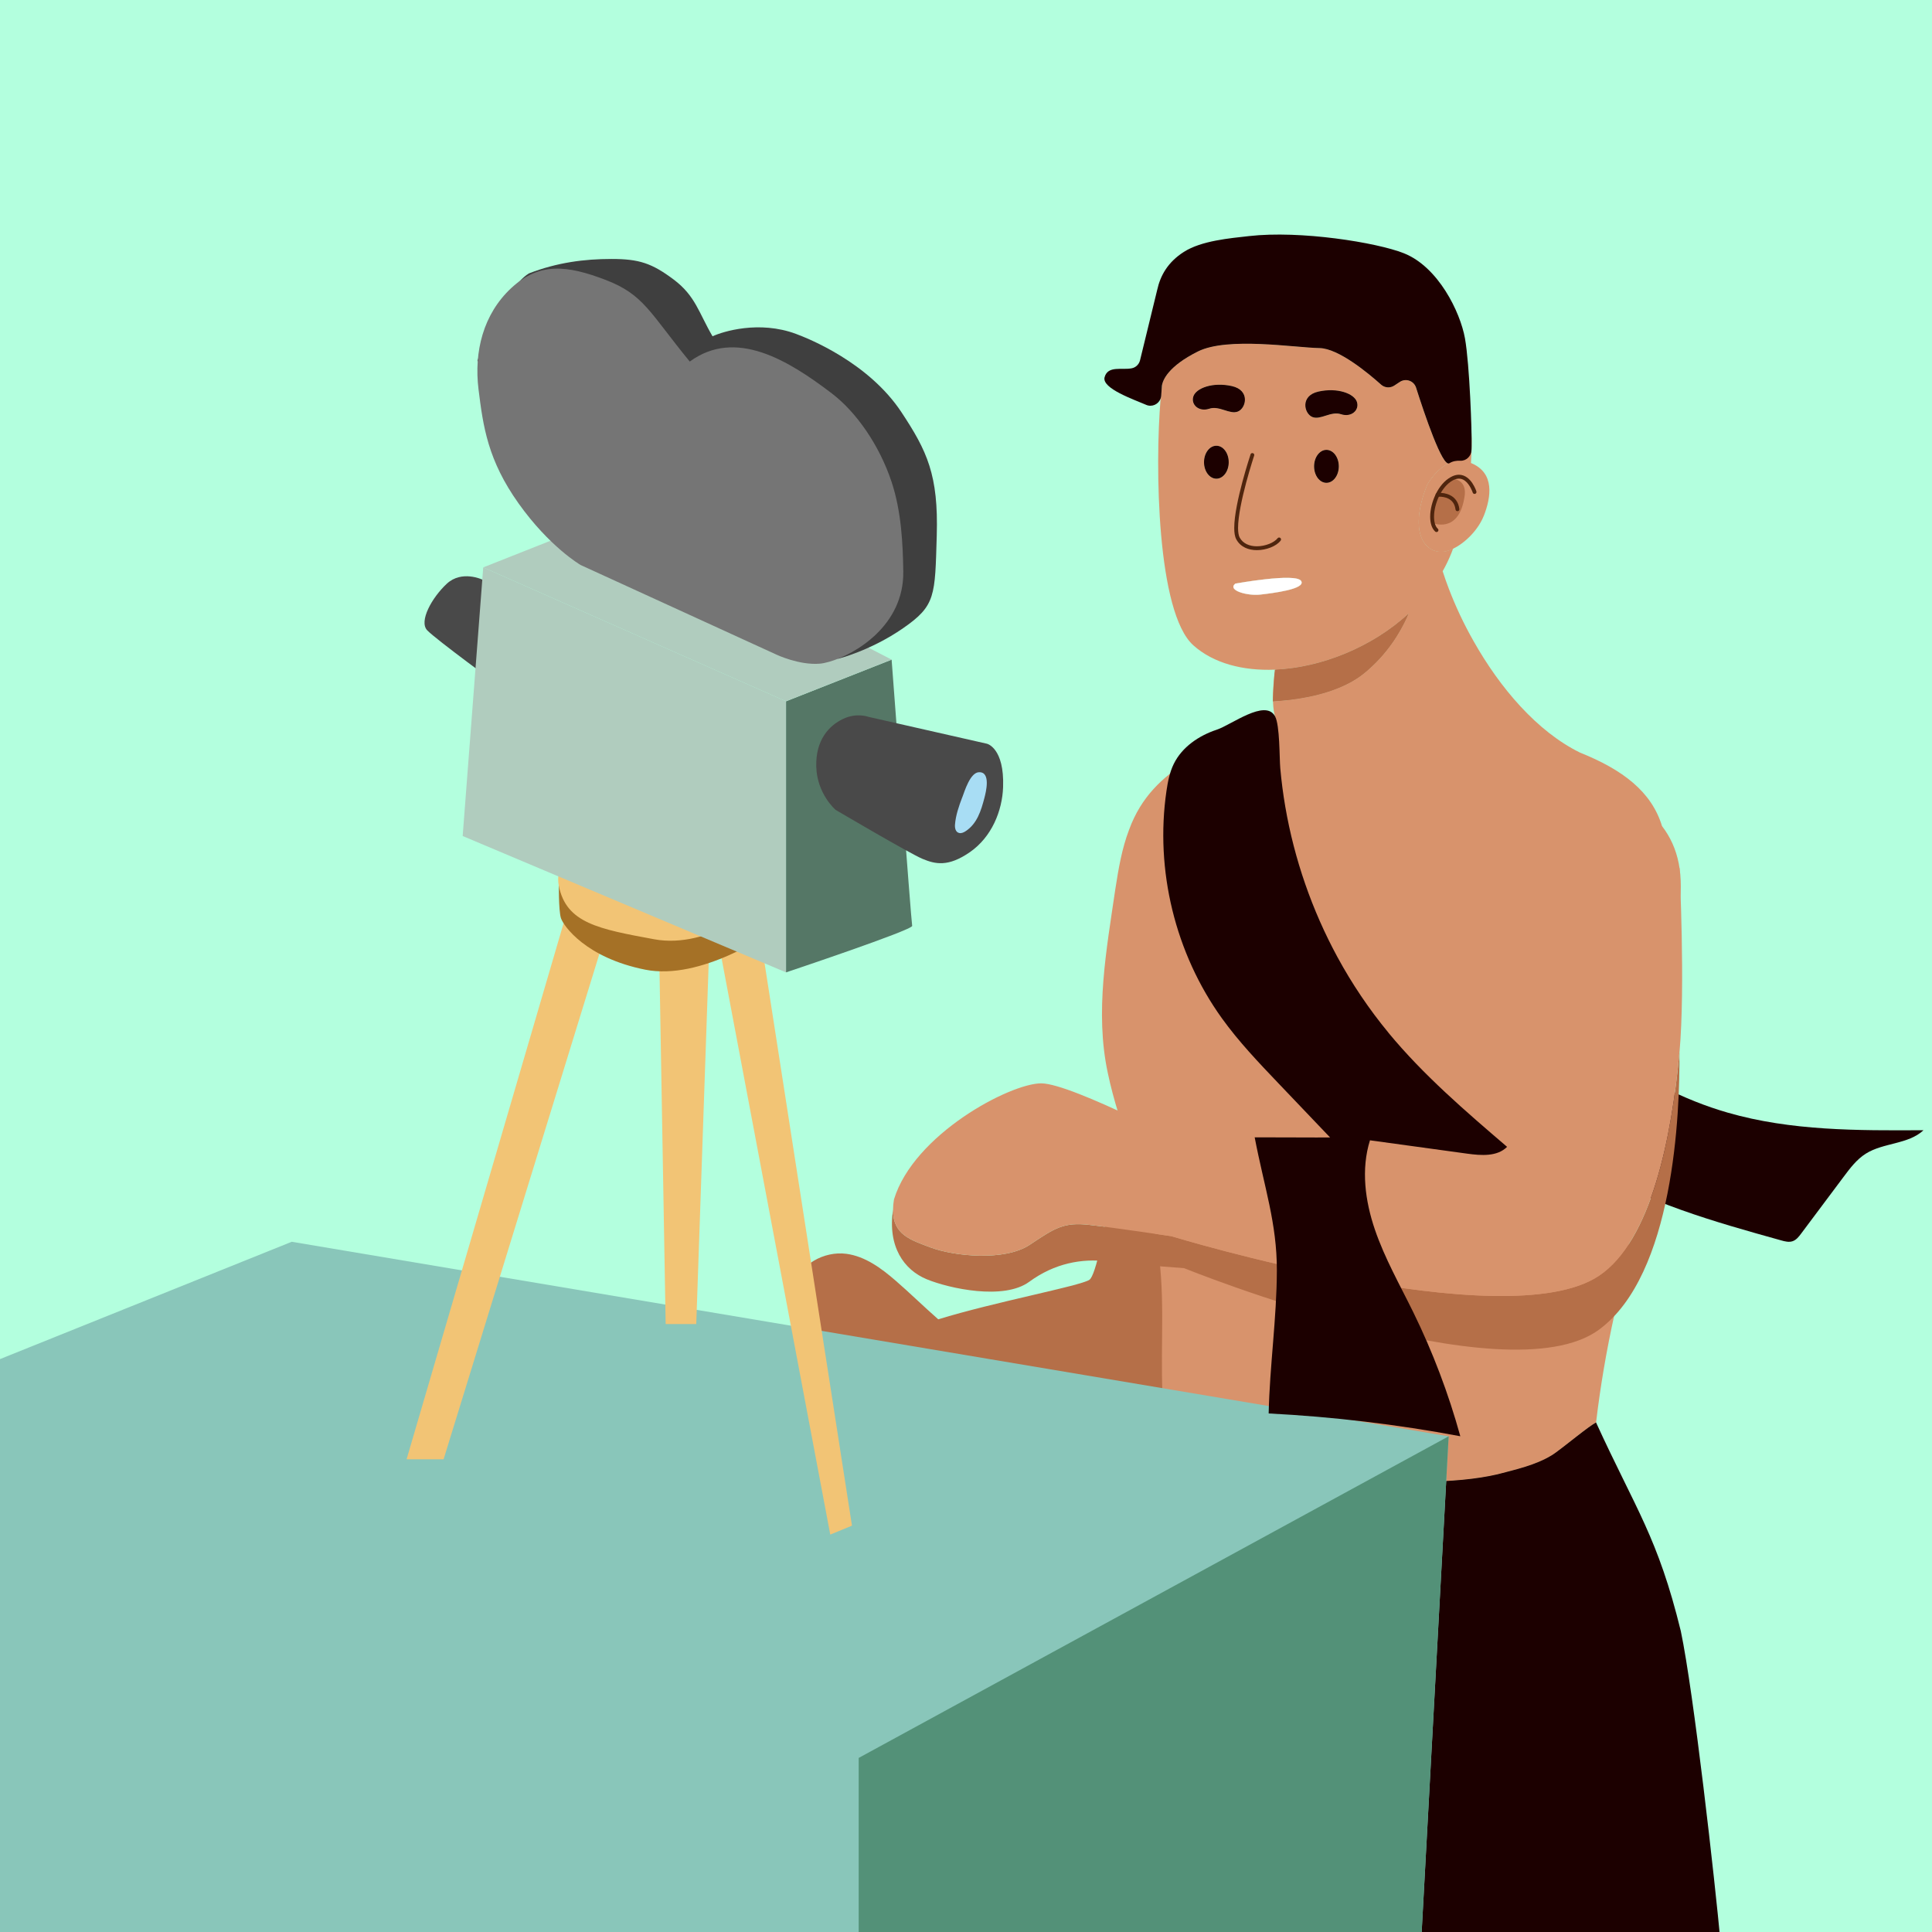 <?xml version="1.0" encoding="UTF-8"?>
<svg id="a" xmlns="http://www.w3.org/2000/svg" xmlns:xlink="http://www.w3.org/1999/xlink" viewBox="0 0 500 500">
  <defs>
    <style>
      .c {
        fill: #539178;
      }

      .c, .d, .e, .f, .g, .h, .i, .j, .k, .l, .m, .n, .o, .p, .q, .r, .s {
        stroke-width: 0px;
      }

      .d {
        fill: #3f3f3f;
      }

      .e {
        fill: #89c6ba;
      }

      .f {
        fill: #576;
      }

      .g {
        fill: #1c0000;
      }

      .h {
        fill: #a57126;
      }

      .i {
        fill: #b0ccbe;
      }

      .j {
        fill: #f2c475;
      }

      .k {
        fill: none;
      }

      .t {
        clip-path: url(#b);
      }

      .l {
        fill: #494949;
      }

      .m {
        fill: #fff;
      }

      .n {
        fill: #d8936c;
      }

      .o {
        fill: #a8ddf4;
      }

      .p {
        fill: #4f250e;
      }

      .q {
        fill: #b3ffde;
      }

      .r {
        fill: #b56f48;
      }

      .s {
        fill: #757575;
      }
    </style>
    <clipPath id="b">
      <rect class="k" width="500" height="500"/>
    </clipPath>
  </defs>
  <g class="t">
    <rect class="q" width="500" height="500"/>
    <path class="g" d="M389.39,246.76c15.07,18.72,34.68,34.55,57.77,41.2,16.35,4.71,33.63,4.64,50.64,4.54-3.96,3.7-10.35,3.18-14.94,6.07-2.34,1.48-4.05,3.74-5.71,5.96-3.68,4.91-7.35,9.83-11.03,14.74-.59.79-1.23,1.61-2.16,1.94-.97.35-2.04.07-3.03-.21-17.3-4.82-34.87-9.76-50.14-19.22-8.98-5.57-16.96-12.58-24.89-19.56-4.22-3.71-8.47-7.46-11.79-12-2.49-3.41-4.41-7.19-6.52-10.85-2.02-3.51-4.22-6.93-5.76-10.67-1.97-4.81-2.77-10-3.56-15.13-1.23-8.03-2.46-16.06-3.69-24.09-.46-3.02-4.82-19.18-.98-19.9,3.05-.57,8.61,14.1,10.05,16.82,3.51,6.63,7.17,13.17,11.12,19.55,4.47,7.21,9.29,14.2,14.61,20.81h.01Z"/>
    <path class="r" d="M310.64,376.82c-4.94,3.02-13.66,1.22-18.98.6-10.1-1.19-20.11-3.19-30.02-5.44-8.69-1.97-17.4-4.12-25.89-6.87-9.15-2.96-18.19-5.36-24.42-13.37-2.39-3.07-4.23-6.59-5.34-10.33-.83-2.76-1.29-5.73-.56-8.52,1.46-5.65,7.85-9.18,13.64-8.4,4.86.66,9.03,3.74,12.74,6.96,3.73,3.23,7.29,6.73,11.01,9.99,14.52-4.48,36.71-8.63,39.11-10.22,3.38-2.26,9.57-48.98,9.57-48.98,0,0,36.03,6.75,37.72,6.75s-8.44,81.64-18.58,87.83h0Z"/>
    <path class="n" d="M430.13,213.79c-2.72-8.94-10.21-14.6-21.21-19.01-11.14-5.46-20.77-16.79-27.59-28.91-2.52-4.43-4.64-8.98-6.33-13.39-.61-1.57-1.15-3.13-1.64-4.65.84-1.48,1.58-3.01,2.22-4.6.16-.4.32-.81.47-1.23-1.21.57-2.4.86-3.48.79-4-.27-7.99-5.33-3.2-17.31,0,0,2.14-4.02,5.72-5.59-1.77,1.13-6.47-12.84-8.61-19.58-.57-1.76-2.65-2.5-4.2-1.48l-1.46.96c-1.06.69-2.45.59-3.39-.25-3.29-2.95-11.02-9.38-15.94-9.46-6.38-.11-23.78-2.97-31.48.88-7.71,3.85-9.16,7.45-9.32,8.98,0,.02-.08,1.18-.17,2.47-.02.25-.07.48-.15.7-1.5,17.5-.98,55.47,8.48,63.91,5.21,4.65,12.81,6.62,21.08,6.29l.24-.02c11.75-.54,24.84-5.73,34.39-14.5-.12.29-.25.59-.39.9-1.79,3.97-5.12,9.61-10.95,14.43-5.36,4.44-13.24,6.29-19.55,7.04-1.52.18-2.94.29-4.22.37.06,1.95.31,3.26.64,4.25l-.88.43c-14.77,7.61-30.82,11.63-36.99,28.49-1.9,4.95-2.76,10.22-3.58,15.44-2.28,15.61-5.3,31.72-1.97,47.42,3.03,14.62,9.71,28.25,12.53,42.94,2.58,13.24,1.07,26.91,1.65,40.3.11,3.46.37,6.67.79,9.65.89.66,1.94,1.32,3.15,1.95,16.52,8.7,61.1,14.24,82.81,9.14,4.77-1.26,9.74-2.34,13.95-4.89,1.27-.76,4.12-3.06,6.76-5.11,1.94-1.51,3.77-2.88,4.75-3.41v.02c1.11-9.35,2.69-18.64,4.73-27.84,2.08-9.56,4.36-19.14,4.98-28.93.9-13.41-2.39-27.06.77-40.28,2.8-11.89,8.89-22.63,10.81-34.82,1.65-9.74.05-16.92-4.22-22.49h0ZM343.28,124.95c-1.76,0-3.19-1.91-3.19-4.26s1.43-4.26,3.19-4.26,3.2,1.9,3.2,4.26-1.43,4.26-3.2,4.26ZM341.22,101.34c4.93-1.1,9.23.53,9.94,2.66s-1.42,4.08-4.09,3.2c-2.66-.89-5.32,1.59-7.45.71-2.13-.89-3.19-5.51,1.6-6.57ZM308.85,102.58c.71-2.13,5.01-3.76,9.94-2.66,4.79,1.06,3.73,5.68,1.6,6.57-2.13.88-4.8-1.6-7.46-.71-2.66.88-4.79-1.07-4.08-3.2h0ZM314.8,123.88c-1.77,0-3.2-1.9-3.2-4.26s1.43-4.26,3.2-4.26,3.19,1.91,3.19,4.26-1.43,4.26-3.19,4.26ZM326.07,153.89c-3.2.35-8.52-1.07-6.39-2.85,0,0,15.62-2.84,17.04-.71,1.41,2.13-7.46,3.2-10.65,3.56h0Z"/>
    <path class="n" d="M364.56,158.79c-.12.29-.25.59-.39.9-1.79,3.97-5.12,9.61-10.95,14.43-5.36,4.44-13.24,6.29-19.55,7.04-1.52.18-2.94.29-4.22.37,0-.28-.01-.58-.01-.89v-.06c0-1.58.11-3.53.37-5.95.01-.13.02-.25.04-.38.09-.33.2-.65.32-.96,11.75-.54,24.84-5.73,34.39-14.5Z"/>
    <path class="n" d="M408.31,371.54c-.11,1.25-.2,2.49-.28,3.74-.4,5.05-.77,10.43-2.48,15.22-3.71,11.95-16.95,14.14-27.88,14.54-6.42.4-12.71.48-19.18.57-23.69,1.1-40.89-1.95-50.08-15.63-3.35-4.99-5.63-11.4-6.77-19.53.89.66,1.94,1.32,3.15,1.95,16.52,8.7,61.1,14.24,82.81,9.14,4.77-1.26,9.74-2.34,13.95-4.89,1.27-.76,4.12-3.06,6.76-5.11h0Z"/>
    <path class="n" d="M364.17,159.69c-1.79,3.97-5.12,9.61-10.95,14.43-5.36,4.44-13.24,6.29-19.55,7.04,1.74-5.64,6.59-8.29,11.65-10.37,3.53-1.52,7.78-3.42,11.1-5.32,3.11-1.7,5.29-3.78,7.75-5.78Z"/>
    <path class="n" d="M413.07,368.15c-.58,4.77-1.02,9.56-1.33,14.35-.39,5.05-.77,10.43-2.47,15.22-3.71,11.95-16.96,14.14-27.88,14.55-6.42.39-12.71.48-19.19.56-27.4,1.27-46.11-3-53.79-22.85-1.88-4.87-3.1-10.68-3.62-17.58,16.52,8.7,61.1,14.24,82.81,9.14,4.77-1.26,9.74-2.34,13.95-4.89,1.27-.76,4.12-3.06,6.76-5.11,1.94-1.51,3.77-2.88,4.75-3.41v.02s0,0,0,0Z"/>
    <path class="r" d="M364.56,158.79c-.12.29-.25.59-.39.9-1.79,3.97-5.12,9.61-10.95,14.43-5.36,4.44-13.24,6.29-19.55,7.04-1.52.18-2.94.29-4.22.37h-.04c.01-.3.02-.59.03-.89v-.06c.09-2.09.23-4.13.37-5.95.01-.13.02-.25.04-.38.02-.32.05-.63.08-.94l.24-.02c11.75-.54,24.84-5.73,34.39-14.5h0Z"/>
    <path class="n" d="M300.37,103.11c.1-1.15.21-2.21.32-3.17,0,.02-.08,1.18-.17,2.47-.02.25-.07.48-.15.7Z"/>
    <path class="n" d="M317.99,119.62c0,2.36-1.43,4.26-3.19,4.26s-3.2-1.9-3.2-4.26,1.43-4.26,3.2-4.26,3.19,1.91,3.19,4.26Z"/>
    <path class="n" d="M312.93,105.78c-2.66.88-4.79-1.07-4.08-3.2.71-2.13,5.01-3.76,9.94-2.66,4.79,1.06,3.73,5.68,1.6,6.57-2.13.88-4.8-1.6-7.46-.71h0Z"/>
    <path class="n" d="M336.72,150.33c1.41,2.13-7.46,3.2-10.65,3.56-3.2.35-8.52-1.07-6.39-2.85,0,0,15.62-2.84,17.04-.71h0Z"/>
    <path class="n" d="M346.48,120.69c0,2.35-1.43,4.26-3.2,4.26s-3.19-1.91-3.19-4.26,1.43-4.26,3.19-4.26,3.2,1.9,3.2,4.26Z"/>
    <path class="n" d="M351.16,104c.71,2.13-1.42,4.08-4.09,3.2-2.66-.89-5.32,1.59-7.45.71-2.13-.89-3.19-5.51,1.6-6.57,4.93-1.1,9.23.53,9.94,2.66Z"/>
    <path class="n" d="M380.84,115.92v.1c-.02,1.27-.07,2.55-.16,3.82-.1,1.65-.26,3.3-.47,4.93-.76,6.14-2.19,12.07-4.15,17.23-1.21.57-2.4.86-3.48.79-4-.27-7.99-5.33-3.2-17.31,0,0,2.14-4.02,5.72-5.59-1.77,1.13-6.47-12.84-8.61-19.58-.57-1.76-2.65-2.5-4.2-1.48l-1.46.96c-1.06.69-2.45.59-3.39-.25-3.29-2.95-11.02-9.38-15.94-9.46-6.38-.11-23.78-2.97-31.48.88-7.71,3.85-9.16,7.45-9.32,8.98.18-1.55.39-2.84.6-3.79,4.84-21.71,27.06-29.99,57.44-21.23,16.31,4.71,22.39,22.75,22.11,41h0Z"/>
    <path class="p" d="M323.64,117.6s-1.05,3.16-2.11,7.11c-1.05,3.95-2.11,8.68-2.11,11.93,0,1.18.13,2.18.53,2.93.54,1.02,1.36,1.73,2.3,2.18.94.45,1.99.63,3.04.63,1.24,0,2.48-.26,3.56-.69,1.08-.43,2-1.03,2.58-1.78.17-.22.13-.53-.09-.7-.22-.17-.53-.13-.7.09-.42.54-1.21,1.08-2.17,1.46-.96.38-2.09.62-3.19.62-.93,0-1.84-.17-2.61-.54-.77-.37-1.41-.93-1.85-1.74-.26-.48-.41-1.35-.41-2.46,0-3.04,1.04-7.76,2.08-11.67.52-1.96,1.05-3.72,1.44-5,.2-.64.36-1.15.47-1.51.11-.35.18-.55.18-.55.09-.26-.05-.55-.32-.63-.26-.09-.55.05-.63.32h0Z"/>
    <path class="g" d="M317.99,119.62c0,2.36-1.43,4.26-3.19,4.26s-3.2-1.9-3.2-4.26,1.43-4.26,3.2-4.26,3.19,1.91,3.19,4.26Z"/>
    <path class="g" d="M346.48,120.69c0,2.35-1.43,4.26-3.2,4.26s-3.19-1.91-3.19-4.26,1.43-4.26,3.19-4.26,3.2,1.9,3.2,4.26Z"/>
    <path class="n" d="M384.01,133.47c-1.36,3.49-4.69,6.99-7.95,8.53-1.21.57-2.4.86-3.48.79-4-.27-7.99-5.33-3.2-17.31,0,0,2.14-4.02,5.72-5.59,1.59-.7,3.48-.91,5.59-.05l.14.05c6.05,2.56,5.06,8.79,3.19,13.58h0Z"/>
    <path class="r" d="M370.7,135.33s6.66,2.93,8.25-6.39c1.06-5.06-3.19-5.06-3.19-5.06,0,0-5.32,3.99-5.06,11.45Z"/>
    <path class="g" d="M320.39,106.49c-2.13.88-4.8-1.6-7.46-.71-2.66.88-4.79-1.07-4.08-3.2.71-2.13,5.01-3.76,9.94-2.66,4.79,1.06,3.73,5.68,1.6,6.57h0Z"/>
    <path class="g" d="M347.07,107.2c-2.66-.89-5.32,1.59-7.45.71-2.13-.89-3.19-5.51,1.6-6.57,4.93-1.1,9.23.53,9.94,2.66s-1.42,4.08-4.09,3.2Z"/>
    <path class="m" d="M326.07,153.89c-3.2.35-8.52-1.07-6.39-2.85,0,0,15.62-2.84,17.04-.71,1.41,2.13-7.46,3.2-10.65,3.56h0Z"/>
    <path class="p" d="M372.1,136.83c-.62-.56-.98-1.7-.97-3.11,0-1.64.47-3.61,1.32-5.35.85-1.75,2.08-3.26,3.54-4.05.61-.33,1.13-.45,1.58-.45.58,0,1.07.2,1.52.52.67.48,1.2,1.26,1.54,1.92.17.33.3.63.39.84.04.11.07.19.09.25l.02.06v.02c.09.26.37.41.63.33.26-.08.41-.36.33-.63,0-.03-.33-1.05-1.03-2.11-.35-.53-.8-1.07-1.38-1.49-.57-.42-1.29-.72-2.11-.72-.64,0-1.33.18-2.06.58-1.72.93-3.05,2.61-3.96,4.49-.91,1.88-1.42,3.97-1.42,5.79,0,1.56.36,2.96,1.29,3.84.2.19.52.18.71-.02.19-.2.18-.52-.02-.71h0Z"/>
    <path class="p" d="M372.09,128.56h.02c.05,0,.2-.02.4-.02.55,0,1.54.08,2.39.54.85.46,1.58,1.22,1.79,2.78.03.27.28.47.56.43.27-.03.47-.28.43-.56-.22-1.85-1.23-2.97-2.31-3.53-1.08-.57-2.21-.65-2.86-.65-.32,0-.52.02-.54.02-.27.03-.47.28-.44.55.03.27.28.47.55.44h0Z"/>
    <path class="g" d="M380.85,115.36c-.01.19-.01.38-.01.56v.1c-.01.15-.02.29-.02.43-.03,1.57-1.32,2.86-2.89,2.79-.94-.05-1.96.09-2.84.65-1.77,1.13-6.47-12.84-8.61-19.58-.57-1.76-2.65-2.5-4.2-1.48l-1.46.96c-1.06.69-2.45.59-3.39-.25-3.29-2.95-11.02-9.38-15.94-9.46-6.38-.11-23.78-2.97-31.48.88-7.71,3.85-9.16,7.45-9.32,8.98,0,.02-.08,1.18-.17,2.47-.02.25-.07.48-.15.7-.51,1.5-2.22,2.33-3.76,1.66l-.04-.02c-2.96-1.3-11.51-4.21-10.7-7.13.85-3.09,4.51-1.79,7.04-2.31,1.05-.21,1.87-1.03,2.13-2.06l4.45-18.25c.8-3.61,2.67-7.11,6.88-9.8,4.57-2.93,11.97-3.54,16.87-4.1,13.33-1.52,33.05,1.66,40.05,4.43,8.92,3.52,14.61,15.19,15.84,22.02,1.22,6.82,1.82,24.59,1.72,27.81h0Z"/>
    <path class="g" d="M445.31,503.03c1.33,11.93-100.53,5.35-134.53,4.99-2.55,0-5.87-.33-7.2-2.37-4.08-43.16-6.46-111.83-1.94-135.2.89.66,1.94,1.32,3.15,1.95,16.52,8.7,61.1,14.24,82.81,9.14,4.77-1.26,9.74-2.34,13.95-4.89,1.27-.76,4.12-3.06,6.76-5.11,1.94-1.51,3.77-2.88,4.75-3.41v.02c10.37,22.64,15.98,29.68,21.93,53.97,3.36,15.94,8.82,64.65,10.32,80.91h0Z"/>
    <polygon class="e" points="-26.23 510.15 -40.76 368.13 75.5 321.37 374.91 371.71 367.18 513.74 -26.23 510.15"/>
    <polygon class="c" points="222.23 454.95 374.91 371.71 367.18 513.74 222.23 517.04 222.23 454.95"/>
    <path class="r" d="M413.79,344.14c-24.18,17.71-107.35-15.94-107.35-15.94,0,0-13.23-.94-19.82-1.76-6.6-.8-13.67.46-20.26,5.29-6.59,4.83-20.67,1.74-26.53-.66-5.85-2.42-10.16-8.4-8.71-18.03-.1,6.49,4.54,7.86,9.76,9.82,5.87,2.2,19.05,3.67,25.65-.73,6.59-4.4,8.79-5.86,15.38-5.13,6.6.73,21.25,2.93,21.25,2.93,0,0,86.45,26.38,110.63,10.26,13.61-9.08,18.86-36.04,20.85-57.87.14,15.84-1.42,57.59-20.85,71.82Z"/>
    <path class="n" d="M434.64,272.32c-1.99,21.83-7.24,48.79-20.85,57.87-24.18,16.12-110.63-10.26-110.63-10.26,0,0-14.65-2.2-21.25-2.93-6.59-.73-8.79.73-15.38,5.13-6.6,4.4-19.78,2.93-25.65.73-5.22-1.96-9.86-3.33-9.76-9.82v-.03c0-.79.08-1.65.24-2.6,5.13-16.85,30.04-30.04,38.1-30.04s41.03,17.58,41.03,17.58c0,0,73.99-8.06,76.92-10.25,2.93-2.2,1.47-43.23,1.47-43.23l45.77-19.87s1.54,30.78,0,47.72h0Z"/>
    <path class="g" d="M359.33,267.28c9.05,10.96,19.9,20.27,30.7,29.52-2.54,2.57-6.7,2.26-10.28,1.77-8.4-1.15-16.8-2.31-25.2-3.46-2.35,7.49-1.26,15.7,1.28,23.13s6.46,14.3,9.92,21.35c5.05,10.3,9.13,21.06,12.18,32.11-16.38-3.08-32.96-5.05-49.6-5.9.27-12.36,2.09-24.65,2.12-37.01.03-12.24-3.27-21.52-5.74-34.45,10.21,0,14.93.07,19.51.03-4.46-4.68-8.92-9.35-13.38-14.03-5.12-5.37-10.26-10.76-14.6-16.79-12.09-16.8-17.36-38.37-14.36-58.85.35-2.39.82-4.81,1.88-6.98,2.14-4.39,6.51-7.35,11.15-8.88,3.73-1.23,12.54-8.04,15.06-3.49,1.27,2.29,1.13,10.83,1.36,13.43.3,3.35.73,6.68,1.3,9.99,2.34,13.59,6.92,26.8,13.5,38.92,3.76,6.92,8.18,13.49,13.2,19.57v.02Z"/>
  </g>
  <polygon class="j" points="155.42 245.89 114.8 377.67 105.22 377.67 145.85 238.95 155.42 245.89"/>
  <polygon class="j" points="170.62 247.87 183.5 246.55 180.19 342.66 172.27 342.66 170.62 247.87"/>
  <polygon class="j" points="186.47 246.55 197.04 243.91 220.49 394.84 214.87 397.15 186.47 246.55"/>
  <path class="h" d="M201.66,239.83s-.09.07-.26.19c-2.34,1.66-20.05,13.81-34.42,10.93-15.41-3.08-21.14-11.34-21.8-13.32s-.55-9.58-.55-9.58c0,0,5.94,11.45,22.68,13.87,16.74,2.42,30.28-8.26,30.28-8.26l4.07,6.17h0Z"/>
  <path class="j" d="M197.59,233.67s-13.93,12.06-28.29,9.41c-14.36-2.65-22.75-4.17-24.67-13.81-1.92-9.64,12.78-13.11,12.78-13.11,0,0,43.1,4.29,43.27,10.07s-3.08,7.43-3.08,7.43h0Z"/>
  <path class="l" d="M140.06,159.94c-.73-.42-15.24-9.94-15.24-9.94,0,0-5.32-2.53-9.19,1.07s-7.26,9.72-5.08,12.04c2.18,2.32,19.25,14.79,19.25,14.79l10.26-17.96h0Z"/>
  <path class="f" d="M203.42,251.65s32.89-10.99,32.65-12.04-5.32-68.89-5.32-68.89l-27.33,10.78v70.16h0Z"/>
  <polygon class="i" points="119.74 216.36 203.42 251.65 203.42 181.49 125.06 146.84 119.74 216.36"/>
  <polyline class="i" points="203.42 181.49 230.75 170.71 158.68 133.52 125.06 146.84"/>
  <path class="l" d="M224.71,185.51l30.72,6.97s4.53,1.06,4.17,11.23c-.22,6.18-2.96,12.92-8.59,16.82s-8.96,3.12-12.27,1.74c-3.31-1.38-22.49-12.68-22.49-12.68,0,0-4.79-4.09-5-11.13s3.38-10.7,6.89-12.39,6.57-.57,6.57-.57h0Z"/>
  <path class="d" d="M216.92,170.48s8.33-2.04,16.8-7.9c8.47-5.86,8.25-8.34,8.71-23.98s-2.48-21.85-9.13-31.91c-8.55-12.93-24.13-19.1-27.33-20.29-9.51-3.52-18.82-.63-21.57.63-3.55-6.06-4.41-10.46-10.06-14.69-5.64-4.23-8.97-5.32-16.06-5.32s-14.12.92-21.38,3.73c-6.79,4.12-13.34,22.61-13.34,22.61l44.56,54.66,48.81,22.45h0Z"/>
  <path class="s" d="M150.21,146.2l50.79,23.24s5.82,2.75,11.13,2.32c.65-.05,1.48-.21,2.42-.48,6.71-1.9,19.43-9.34,19.22-23.4-.11-7.12-.49-15.5-3.02-23.14-3.18-9.58-9.16-18.11-15.48-22.93-11.37-8.66-24.91-16.9-36.76-8.24-10.4-12.68-11.85-17.33-21.77-21.13-9.92-3.8-17.17-4.65-24.43,2.11-7.26,6.76-9.67,16.48-8.47,26.2s2.42,18.38,10.4,29.58c7.98,11.2,15.96,15.85,15.96,15.85v.02Z"/>
  <path class="o" d="M249.04,206.31c-.88,2.31-1.7,4.67-1.89,7.11-.07.86.14,1.95,1.09,2.16.57.13,1.15-.14,1.62-.44,3.03-1.95,4.06-5.42,4.9-8.62.36-1.37,1.78-6.83-1.43-6.67-2.27.11-3.71,4.97-4.28,6.47h0Z"/>
</svg>